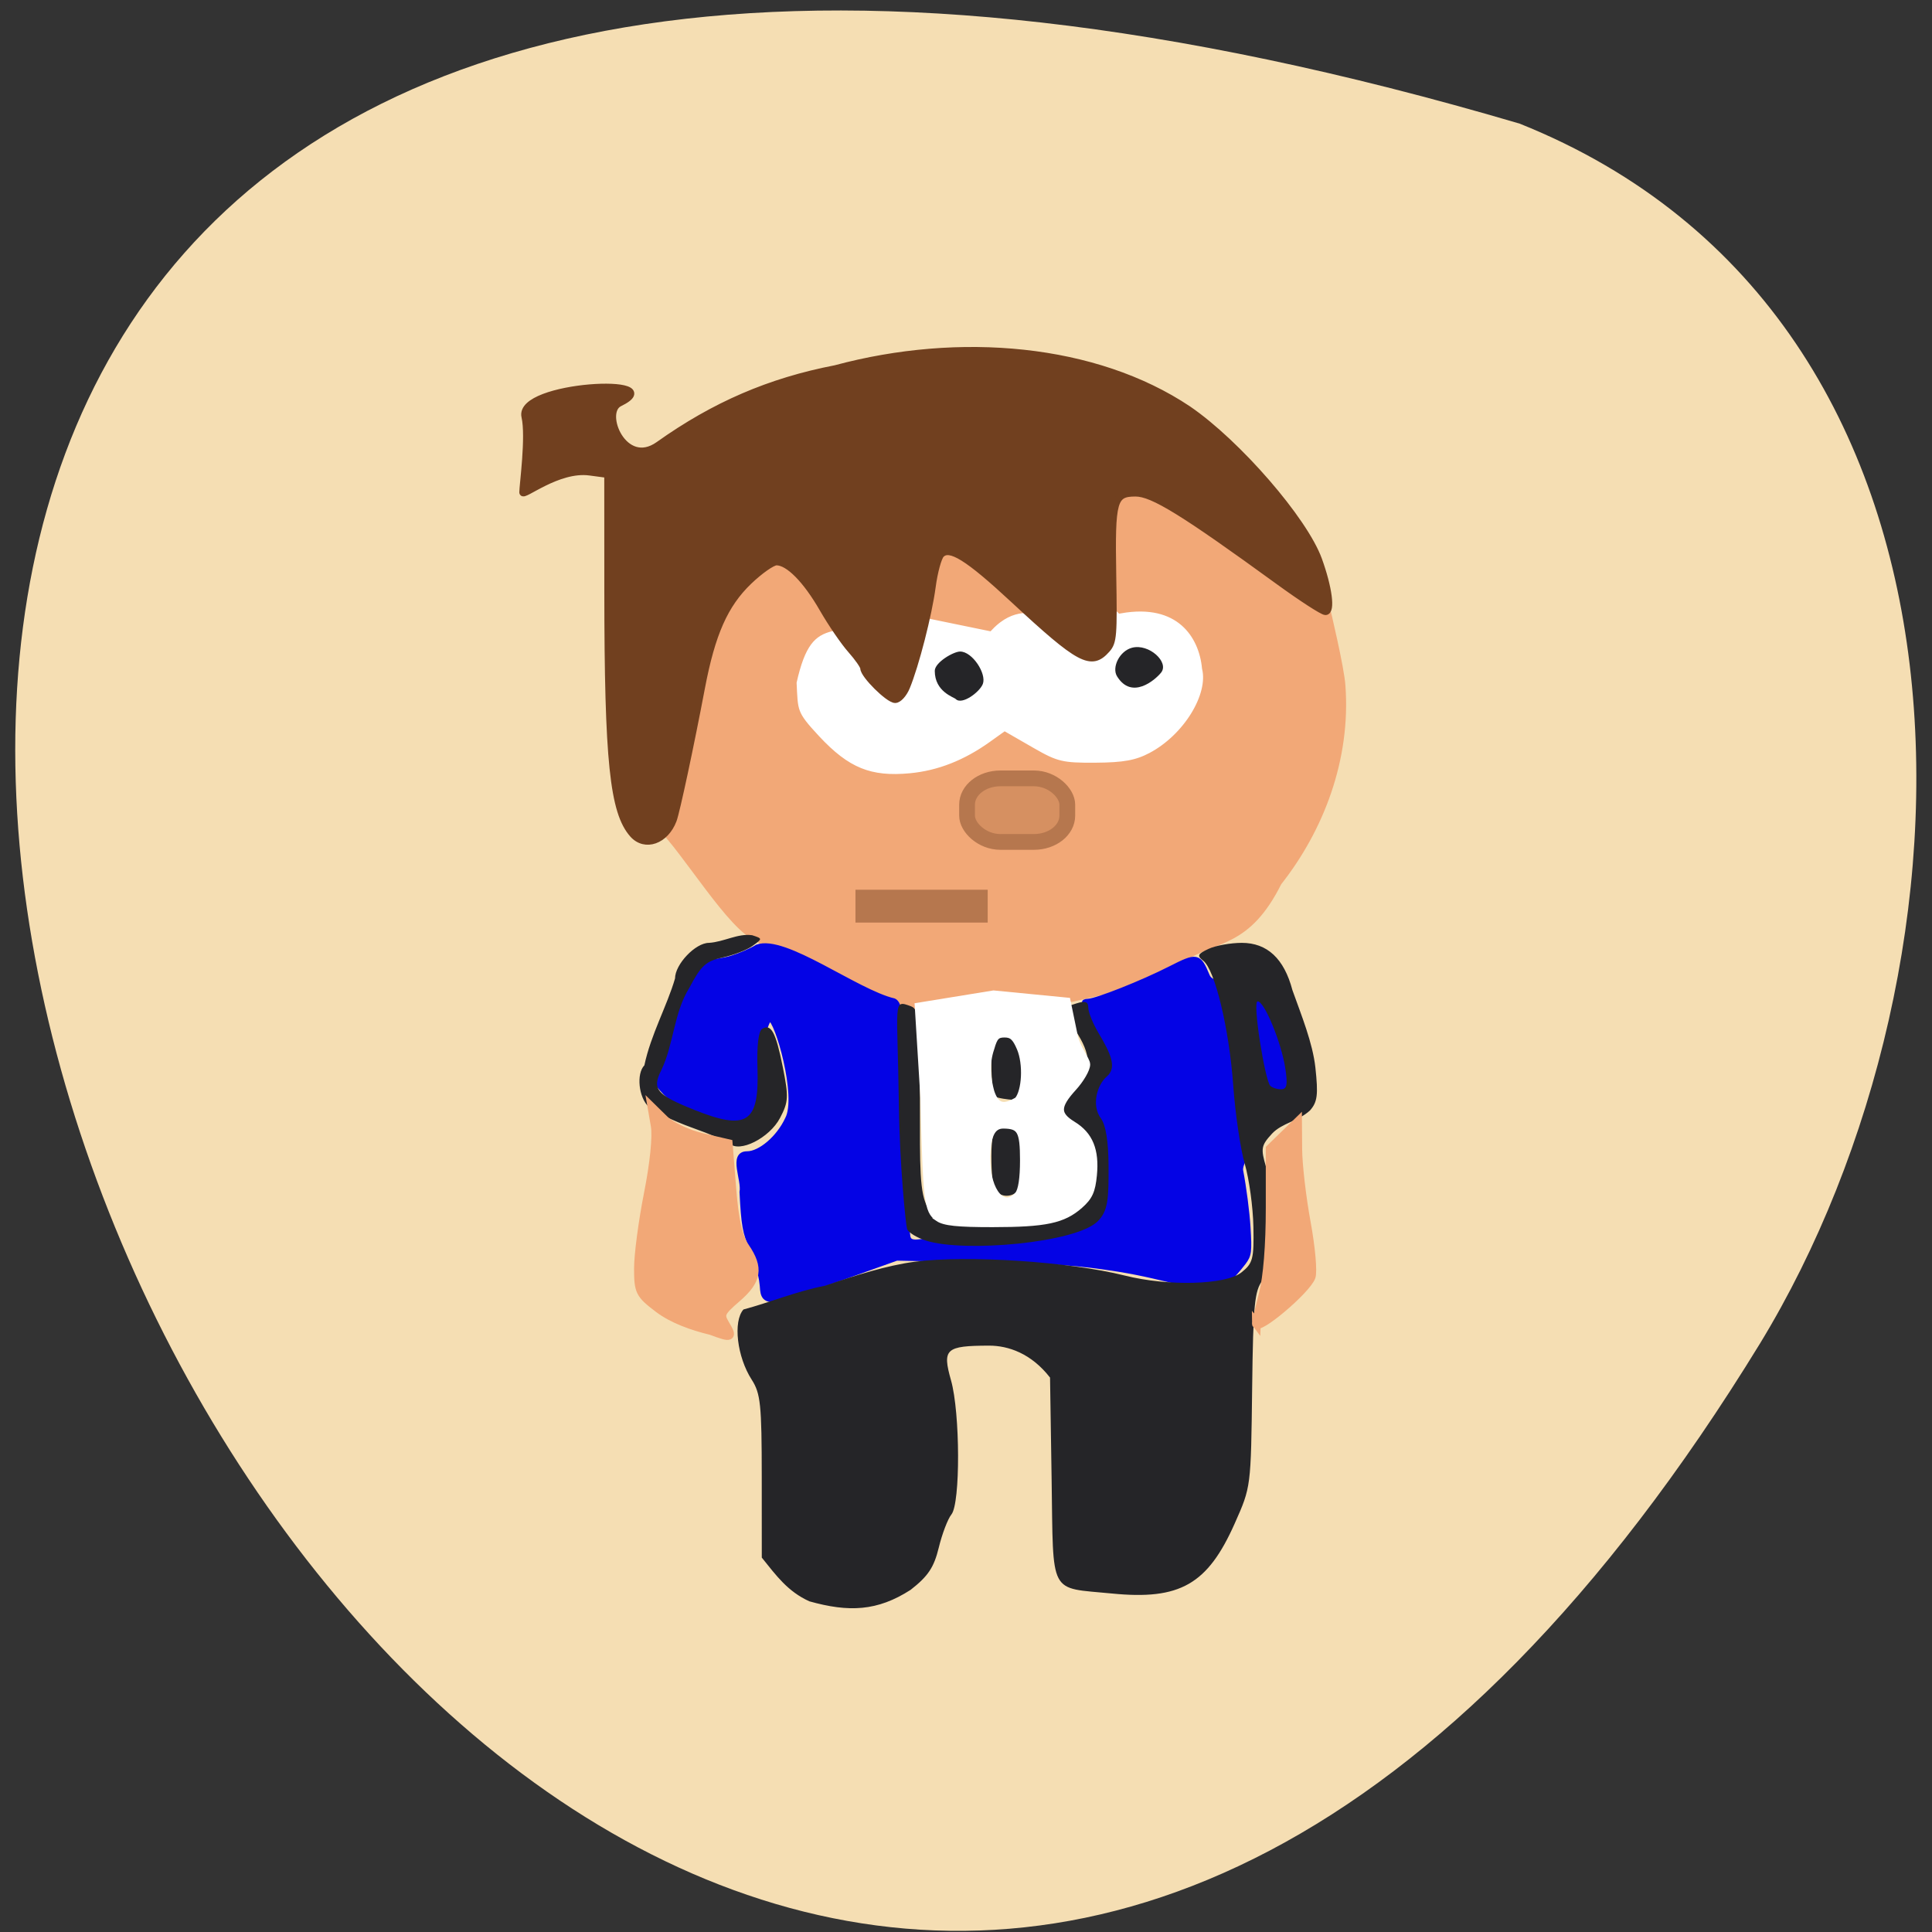 <svg xmlns="http://www.w3.org/2000/svg" viewBox="0 0 256 256"><rect x="0" y="0" width="256" height="256" fill="#333333" stroke="none"/><g fill="#f5deb3" color="#000"><path d="m 202.58 811.44 c -381.34 -111.21 -138.25 438.25 32.359 162.63 31.19 -50.643 33.36 -136.61 -32.359 -162.63 z" transform="matrix(0.984 0 0 0.994 2.02 -790.19)"/></g><path d="m 166.88 89.12 a 35.827 20.742 0 1 1 -71.65 0 35.827 20.742 0 1 1 71.65 0 z" transform="matrix(0.98 0 0 0.996 3.675 0.269)" fill="#fff" stroke="#fff" stroke-width="1.797"/><path d="m 121.18 133.13 c -8.129 -2.043 -16.468 -5.553 -20.698 -8.937 -3.427 -1.167 -9.61 -11.6 -12.923 -14.75 1.664 -18.319 2.642 -25.572 12.658 -33.62 2.578 -1.935 35.886 -4.143 38.41 0.751 4.222 9.677 -1.49 0.081 -7.565 6.472 l -8.27 -1.7 c -12.2 2.79 -15.517 -1.173 -17.796 9.06 0.189 3.911 0.008 4.17 3.131 7.522 4.04 4.333 7.134 5.593 12.496 5.085 3.802 -0.36 7.369 -1.76 10.873 -4.265 l 1.658 -1.186 l 3.556 2.045 c 3.222 1.853 4.02 2.042 8.463 2.01 3.777 -0.025 5.486 -0.339 7.419 -1.364 4.697 -2.49 8.138 -8.08 7.232 -11.743 -0.409 -4.397 -3.524 -9.177 -11.361 -7.791 -5.541 -5.161 -9.954 -13.491 1.464 -15.491 1.106 0.002 6.839 3.61 13.444 8.461 11.762 8.638 10.692 8.03 12.311 6.956 0 0 1.91 7.933 2.042 10.277 0.696 9.613 -2.828 18.845 -8.422 25.939 -4.116 8.217 -8.05 7.154 -12.709 10.06 -5.403 3.385 -9.682 4.163 -14.592 5.275 -6.877 -1.562 -14.199 0.398 -20.825 0.923 z" fill="#f2a877" stroke="#f2a877" stroke-width="1.111"/><g transform="matrix(0.676 0 0 0.693 40.508 32.741)"><path d="m 89.47 198.22 c -0.213 -1.845 -1.098 -4.9 -1.968 -6.79 -1.383 -3.01 -1.629 -4.349 -1.965 -10.737 0.467 -2.333 -2.183 -7.301 0.964 -7.301 2.61 0 6.253 -3.053 7.959 -6.671 2.34 -4.29 -2.01 -19.03 -3.476 -19.2 -1.022 0.667 -1.813 4.779 -1.816 9.437 -0.003 4.832 -3.053 11.24 -4.692 11.345 -3.388 0.217 -8.579 -2.509 -11.945 -4.937 -1.419 -1.024 -4.638 -3.78 -4.358 -5.909 0.375 -2.848 6.01 -14.948 7.579 -18.14 1.52 -3.092 4.359 -2.302 7.859 -3.373 1.635 -0.5 3.834 -1.439 4.886 -2.086 5.368 -1.957 19.427 8.604 26.797 10.291 3.414 1.475 0.011 25.445 2.734 45.12 0.521 2.166 3.648 0.085 9.882 0.379 6.624 0.313 13.908 0.09 20.403 -1.862 8.53 -2.564 9.272 -1.777 8.958 -11.474 -0.177 -5.459 -0.432 -7.07 -1.431 -9.06 -1.568 -3.11 -1.533 -4.649 0.16 -7.04 1.841 -2.598 1.736 -4.465 -0.55 -9.735 -1.059 -2.441 -1.925 -4.707 -1.925 -5.03 0 -0.328 -0.309 -0.726 -0.688 -0.885 -0.378 -0.159 -0.143 -0.309 0.523 -0.334 1.73 -0.065 10.632 -3.509 16.11 -6.232 5.26 -2.616 5.563 -2.558 7.242 1.384 1.644 3.86 14.473 -2.035 15.658 19.415 0.3 5.437 -9.724 14.77 -9.112 17.856 0.612 3.086 1.257 7.93 1.433 10.764 0.292 4.701 0.215 5.29 -0.87 6.709 -0.654 0.855 -3.482 4.228 -4.602 4.552 -3.424 0.99 -10.09 -1.741 -19.916 -3.264 -7.823 -1.213 -12.138 -1.505 -26.404 -1.784 l -17.05 -0.334 l -10.889 3.786 c -5.989 2.083 -11.836 3.944 -12.994 4.137 -2.584 0.197 -2.328 -1.466 -2.492 -3 z" fill="#0403e5" stroke="#0403e5" stroke-width="1.01"/><path d="m 98.71 258.93 c -4.231 -1.875 -6.467 -4.901 -9.313 -8.353 l -0.007 -15.522 c -0.006 -13.751 -0.231 -15.863 -1.974 -18.507 -2.871 -4.355 -3.685 -11.123 -1.614 -13.411 5.132 -1.34 10.498 -3.508 15.99 -4.543 5.923 -1.98 12.15 -3.878 17.528 -4.58 10.34 -1.313 30.353 -0.034 41.22 2.633 8.509 2.089 19.759 1.801 22.856 -0.585 2.262 -1.743 2.487 -2.574 2.366 -8.728 -0.074 -3.741 -0.833 -9.151 -1.688 -12.02 -0.855 -2.872 -1.874 -9.622 -2.265 -15 -0.786 -10.807 -3.592 -22.18 -5.892 -23.876 -1.256 -0.927 -1.093 -1.277 1.043 -2.25 1.391 -0.634 4.329 -1.153 6.528 -1.153 4.982 0 8.298 3.02 9.92 9.04 1.809 4.933 3.951 10.05 4.498 14.761 0.584 5.265 0.409 6.626 -1.06 8.25 -2.309 2.073 -5.461 2.372 -7.438 4.431 -2.133 2.27 -2.235 2.825 -1.174 6.366 1.892 6.315 1.507 18.893 -0.663 21.651 -1.592 2.024 -1.854 4.634 -2.055 20.468 -0.243 19.19 -0.221 19.02 -3.41 26.03 -5.319 11.686 -10.728 14.697 -24.09 13.41 -12.467 -1.2 -11.451 0.675 -11.808 -21.799 l -0.31 -19.484 c -3.692 -4.637 -8.195 -6.11 -11.937 -6.111 -8.538 0.022 -9.216 0.624 -7.471 6.64 1.801 6.214 1.854 23.5 0.078 25.64 -0.708 0.853 -1.823 3.703 -2.478 6.333 -0.945 3.792 -2.088 5.465 -5.519 8.08 -6.526 4.1 -12.12 4.312 -19.86 2.192 z m 93.28 -102.05 c -0.745 -4.661 -4.03 -12.656 -5.4 -12.656 -1.061 0 1.444 15.11 2.475 16.14 0.367 0.367 1.324 0.667 2.128 0.667 1.154 0 1.321 -0.874 0.797 -4.155 z m -70.39 33.09 c -1.813 -0.559 -3.489 -1.561 -3.724 -2.226 -0.235 -0.665 -1.457 -12.07 -1.609 -23.708 -0.259 -19.883 -1.303 -20.2 2.38 -18.869 1.673 0.604 1.75 2.812 1.75 18.792 0 23.13 -0.558 22.273 14.584 22.314 8.605 0.023 11.749 -0.356 14.456 -1.744 4.586 -2.351 4.927 -3.02 4.945 -9.715 0.014 -5.204 -1.161 -4.35 -3.89 -6.368 -3.655 -2.702 -2.873 -6.01 0.406 -8.591 3.189 -2.508 3.164 -5.38 -0.089 -10.167 -2.851 -4.196 -2.856 -4.115 0.339 -5.098 1.66 -0.51 2.25 -0.287 2.25 0.852 0 0.849 0.898 3.02 1.996 4.817 2.378 3.9 3.692 6.619 1.636 8.326 -1.909 1.584 -3.056 5.506 -1.164 8.01 0.961 1.27 1.479 4.387 1.5 9.02 0.028 6.23 -0.033 8.696 -2.181 10.713 -4.349 4.086 -26.08 5.959 -33.584 3.646 z m 13.464 -9.601 c -0.367 -0.367 -0.667 -3.306 -0.667 -6.531 0 -6.241 1.559 -8.242 4.513 -5.791 2.173 1.803 3.306 10.16 1.017 12.232 -2.02 1.829 -3.881 1.073 -4.863 0.091 z m -52 -9 c -0.367 -0.367 -3.669 -1.717 -7.337 -2.999 -3.669 -1.283 -7.494 -3.078 -8.5 -3.988 -1.968 -1.781 -2.451 -6.324 -0.844 -7.931 1.251 -5.838 4.451 -11.376 6.01 -16.609 0 -2.709 3.996 -6.806 6.638 -6.806 2.994 -0.187 5.644 -1.853 8.486 -1.46 2.046 0.649 2.046 0.653 0.046 2.054 -1.102 0.772 -3.728 1.762 -5.837 2.2 -3.255 0.676 -4.235 1.544 -6.5 5.752 -3.112 4.841 -3.06 10.849 -5.542 15.83 -1.841 3.596 -0.929 4.658 6.495 7.559 10.31 4.03 12.731 2.475 12.373 -7.942 -0.145 -4.22 0.195 -7.093 0.89 -7.523 1.775 -1.097 2.701 0.565 4.081 7.317 1.162 5.685 1.109 6.613 -0.552 9.697 -2.07 3.844 -8.01 6.751 -9.912 4.849 z m 52 -9 c -0.367 -0.367 -0.667 -3.244 -0.667 -6.393 0 -6.284 1.643 -8.155 4.581 -5.217 2.86 2.86 2.876 12.169 -0.626 12.261 -0.321 0.008 -2.921 -0.285 -3.288 -0.651 z m -7.656 -75.957 c -0.367 -0.367 -4.103 -1.376 -4.103 -5.384 0 -1.616 3.67 -3.695 4.971 -3.695 2.399 0 5.206 4.228 4.453 6.19 -0.588 1.532 -4.096 4.113 -5.32 2.889 z m 31.625 -4.341 c -1.075 -1.705 0.482 -4.849 2.96 -5.471 3.29 -0.826 7.324 2.776 5.669 4.77 -1.181 1.422 -5.752 5.265 -8.629 0.701 z" fill="#252528"/><path d="m 123.95 185.63 c -2.074 -1.4 -2.298 -3.244 -2.802 -23.02 l -1.103 -17.467 l 14.782 -2.344 l 14.431 1.372 l 1.395 6.6 c 0.519 2.455 2.447 4.624 2.447 5.514 0 0.889 -1.186 2.881 -2.635 4.427 -3.314 3.535 -3.335 5.173 -0.089 7.106 3.288 1.958 4.518 4.885 4.044 9.63 -0.302 3.03 -0.822 4.142 -2.69 5.75 -3.263 2.809 -6.73 3.525 -17.1 3.53 -6.876 0.003 -9.447 -0.26 -10.684 -1.095 z m 15.694 -4.453 c 0.67 -0.778 1.033 -3.082 1.033 -6.555 0 -5.695 -0.597 -6.72 -3.926 -6.743 -2.223 -0.015 -3.226 2.01 -3.226 6.506 0 6.36 3.319 10.04 6.119 6.792 z m -0.096 -18.02 c 1.532 -1.778 1.79 -7.01 0.494 -9.996 -0.909 -2.096 -1.591 -2.698 -3.055 -2.698 -1.537 0 -2.03 0.502 -2.669 2.72 -1.01 2.837 -0.746 5.713 0 8.343 1.067 3.166 2.73 3.058 5.231 1.632 z" fill="#fff" stroke="#fff" stroke-width="1.328"/><path d="m 64.12 112.27 c -3.866 -4.232 -4.911 -14.06 -4.928 -46.36 l -0.012 -22.439 l -3.506 -0.457 c -6.274 -0.819 -13.148 4.89 -13.148 3.878 0 -1.287 1.323 -10.652 0.426 -14.461 -1.461 -6.201 29.15 -7.642 18.568 -2.61 -3.751 1.783 0.872 12.713 7.642 8.01 10.945 -7.595 21.78 -12.154 34.667 -14.586 24.393 -6.406 51 -4.074 69.15 7.774 9.675 6.45 22.757 21.17 25.583 28.78 1.983 5.34 2.593 9.901 1.324 9.901 -0.553 0 -4.655 -2.588 -9.115 -5.752 c -18.803 -13.336 -24.754 -16.915 -28.12 -16.915 c -4.303 0 -4.688 1.349 -4.437 15.555 0.208 11.729 0.11 12.917 -1.179 14.337 -3.061 3.373 -5.337 2.184 -18.317 -9.57 -8.946 -8.1 -12.532 -10.272 -14.174 -8.583 -0.565 0.581 -1.339 3.36 -1.721 6.175 -0.719 5.298 -3.28 15.04 -5.05 19.19 -0.559 1.315 -1.554 2.376 -2.227 2.376 -1.312 0 -6.188 -4.724 -6.188 -5.996 0 -0.425 -1.123 -2 -2.494 -3.509 -1.372 -1.505 -3.858 -5.05 -5.524 -7.874 -3.263 -5.535 -6.714 -8.944 -9.06 -8.944 -0.805 0 -3.244 1.669 -5.421 3.708 -4.723 4.426 -7.247 9.984 -9.274 20.421 -2.126 10.95 -4.902 23.626 -5.524 25.23 -1.544 3.971 -5.553 5.34 -7.951 2.715 z" fill="#71401f" stroke="#71401f" stroke-width="1.32"/></g><g fill="#f2a877" stroke="#f2a877"><path d="m 94.24 176.3 c -2.572 -0.62 -5.084 -1.527 -6.967 -2.939 -2.498 -1.894 -2.665 -2.227 -2.665 -5.304 0 -1.806 0.591 -6.266 1.314 -9.912 0.788 -3.976 1.151 -7.571 0.906 -8.982 l -0.408 -2.353 l 1.602 1.571 c 0.881 0.864 3.146 1.929 5.03 2.367 l 3.431 0.796 l 0.472 5.918 c 0.34 4.267 0.833 6.449 1.766 7.821 1.873 2.754 1.609 4.35 -1.105 6.693 -2.171 1.874 -2.319 2.204 -1.561 3.476 1.07 1.793 0.907 1.869 -1.819 0.848 z" stroke-width="1.181"/><path d="m 166.44 175.35 c 0 -0.155 0.414 -1.894 0.92 -3.867 0.582 -2.269 0.92 -6.466 0.92 -11.432 v -7.847 c 1.227 -1.193 2.454 -2.386 3.68 -3.579 l 0.027 3.697 c 0.015 2.033 0.521 6.382 1.125 9.663 0.604 3.282 0.894 6.525 0.645 7.207 -0.644 1.768 -7.318 7.383 -7.318 6.157 z" stroke-width="1.111"/></g><g stroke="#b6774e"><rect width="13.282" height="8.419" x="128.14" y="103.14" rx="4.412" ry="3.482" fill="#d69061" stroke-width="2.089"/><path fill="#b6774e" stroke-width="1.371" d="m 114.04 118.58 h 16.15 v 2.981 h -16.15 z"/></g></svg>
